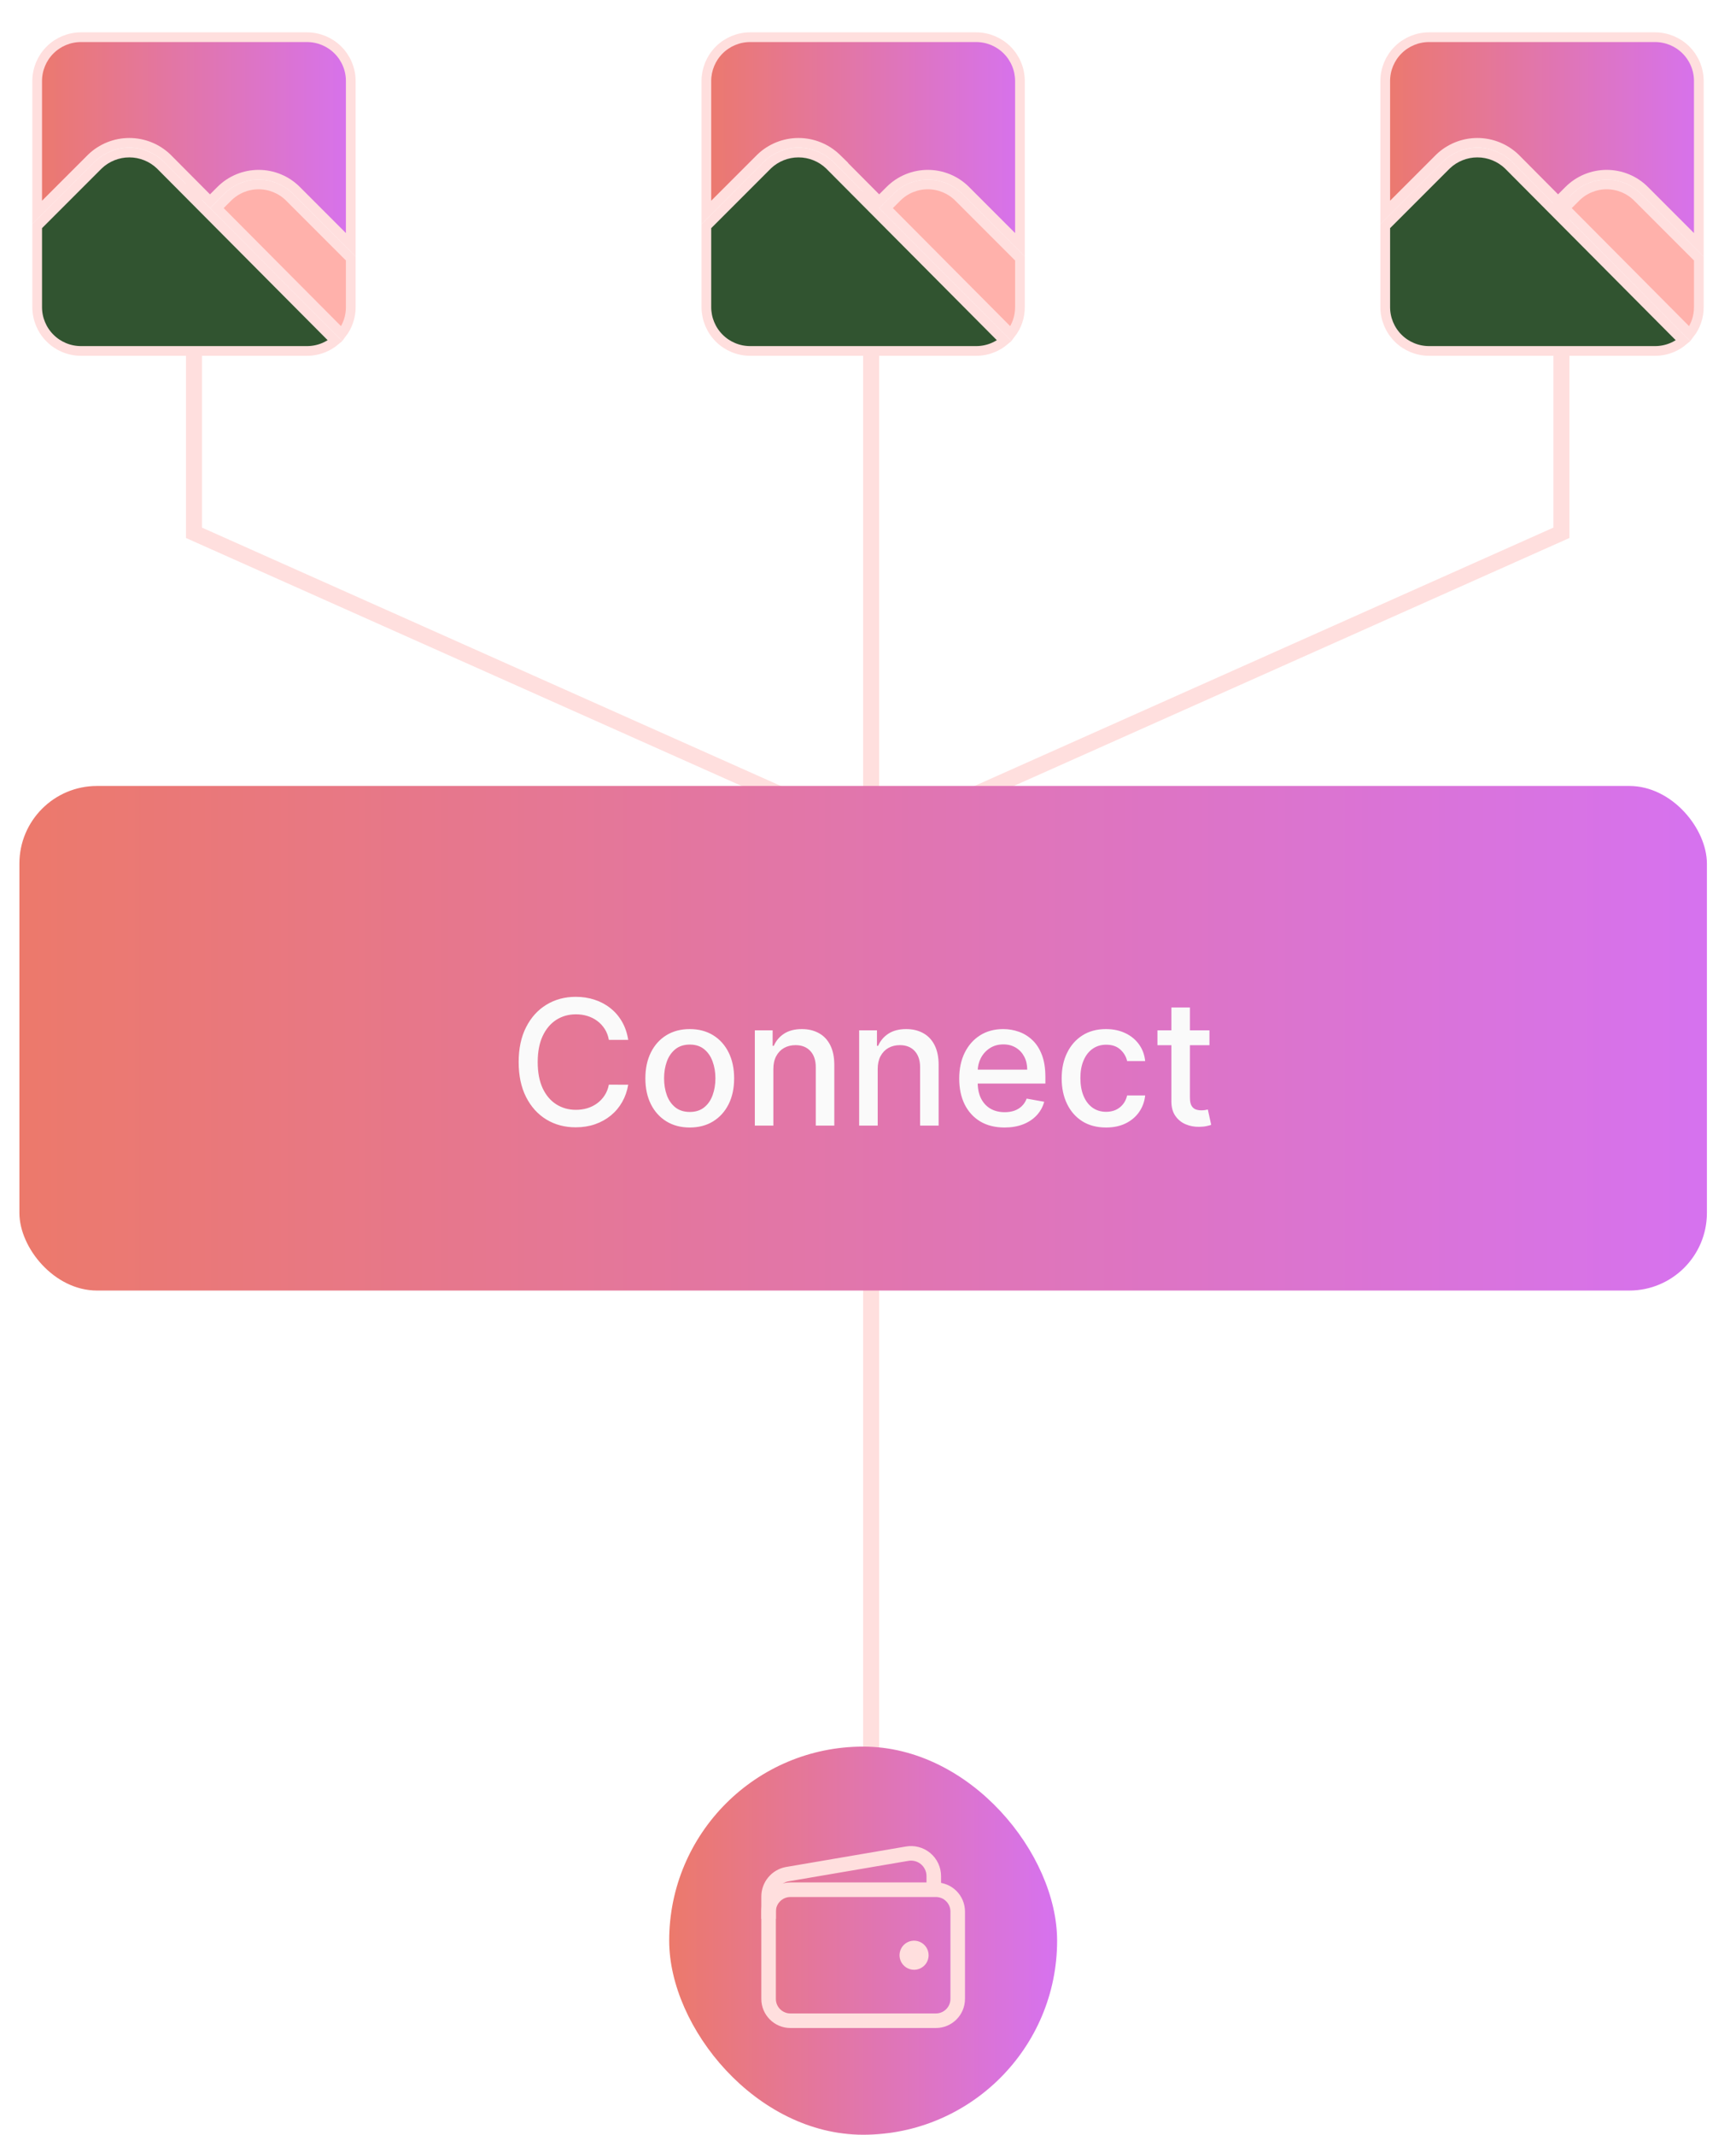 <svg width="179" height="220" viewBox="0 0 179 220" fill="none" xmlns="http://www.w3.org/2000/svg">
<path d="M20 18L20 54.908L111 95.5" stroke="#FFDFDE" stroke-width="1.65"/>
<path d="M161 18L161 54.908L70 95.5" stroke="#FFDFDE" stroke-width="1.65"/>
<line x1="89.825" y1="14" x2="89.825" y2="214" stroke="#FFDFDE" stroke-width="1.65"/>
<g filter="url(#filter0_di_274_1638)">
<rect x="2" y="85" width="174" height="52" rx="8" fill="url(#paint0_linear_274_1638)"/>
<g filter="url(#filter1_d_274_1638)">
<path d="M64.775 109.166H62.781C62.704 108.74 62.561 108.365 62.352 108.041C62.144 107.717 61.888 107.442 61.585 107.217C61.283 106.991 60.944 106.82 60.569 106.705C60.198 106.59 59.804 106.533 59.386 106.533C58.632 106.533 57.957 106.722 57.36 107.102C56.768 107.481 56.299 108.037 55.954 108.77C55.613 109.503 55.443 110.398 55.443 111.455C55.443 112.52 55.613 113.419 55.954 114.152C56.299 114.885 56.77 115.439 57.367 115.814C57.963 116.189 58.634 116.376 59.38 116.376C59.793 116.376 60.185 116.321 60.556 116.21C60.931 116.095 61.27 115.927 61.572 115.705C61.875 115.484 62.131 115.213 62.34 114.893C62.553 114.57 62.7 114.199 62.781 113.781L64.775 113.788C64.668 114.431 64.462 115.023 64.155 115.565C63.852 116.102 63.462 116.566 62.985 116.958C62.512 117.346 61.971 117.646 61.362 117.859C60.752 118.072 60.087 118.179 59.367 118.179C58.234 118.179 57.224 117.911 56.337 117.374C55.451 116.832 54.752 116.059 54.241 115.053C53.734 114.048 53.48 112.848 53.48 111.455C53.48 110.057 53.736 108.857 54.247 107.856C54.759 106.85 55.458 106.079 56.344 105.542C57.23 105.001 58.238 104.73 59.367 104.73C60.062 104.73 60.71 104.83 61.31 105.031C61.916 105.227 62.459 105.516 62.94 105.9C63.422 106.279 63.82 106.744 64.136 107.293C64.451 107.839 64.664 108.463 64.775 109.166ZM71.121 118.198C70.2 118.198 69.397 117.987 68.711 117.565C68.025 117.143 67.492 116.553 67.113 115.795C66.734 115.036 66.544 114.15 66.544 113.136C66.544 112.117 66.734 111.227 67.113 110.464C67.492 109.701 68.025 109.109 68.711 108.687C69.397 108.265 70.2 108.054 71.121 108.054C72.041 108.054 72.844 108.265 73.531 108.687C74.216 109.109 74.749 109.701 75.129 110.464C75.508 111.227 75.697 112.117 75.697 113.136C75.697 114.15 75.508 115.036 75.129 115.795C74.749 116.553 74.216 117.143 73.531 117.565C72.844 117.987 72.041 118.198 71.121 118.198ZM71.127 116.594C71.724 116.594 72.218 116.436 72.61 116.121C73.002 115.805 73.292 115.386 73.479 114.862C73.671 114.337 73.767 113.76 73.767 113.129C73.767 112.503 73.671 111.928 73.479 111.403C73.292 110.875 73.002 110.451 72.61 110.131C72.218 109.812 71.724 109.652 71.127 109.652C70.526 109.652 70.028 109.812 69.631 110.131C69.239 110.451 68.947 110.875 68.756 111.403C68.568 111.928 68.474 112.503 68.474 113.129C68.474 113.76 68.568 114.337 68.756 114.862C68.947 115.386 69.239 115.805 69.631 116.121C70.028 116.436 70.526 116.594 71.127 116.594ZM79.742 112.17V118H77.831V108.182H79.665V109.78H79.787C80.013 109.26 80.366 108.842 80.848 108.527C81.334 108.212 81.945 108.054 82.682 108.054C83.351 108.054 83.937 108.195 84.44 108.476C84.943 108.753 85.333 109.166 85.61 109.716C85.887 110.266 86.025 110.945 86.025 111.755V118H84.114V111.985C84.114 111.273 83.929 110.717 83.558 110.317C83.187 109.912 82.678 109.71 82.03 109.71C81.587 109.71 81.193 109.805 80.848 109.997C80.507 110.189 80.236 110.47 80.036 110.841C79.84 111.207 79.742 111.651 79.742 112.17ZM90.5 112.17V118H88.588V108.182H90.423V109.78H90.544C90.77 109.26 91.124 108.842 91.606 108.527C92.091 108.212 92.703 108.054 93.44 108.054C94.109 108.054 94.695 108.195 95.198 108.476C95.701 108.753 96.091 109.166 96.368 109.716C96.645 110.266 96.783 110.945 96.783 111.755V118H94.872V111.985C94.872 111.273 94.686 110.717 94.316 110.317C93.945 109.912 93.436 109.71 92.788 109.71C92.345 109.71 91.951 109.805 91.606 109.997C91.265 110.189 90.994 110.47 90.794 110.841C90.598 111.207 90.5 111.651 90.5 112.17ZM103.578 118.198C102.611 118.198 101.777 117.991 101.079 117.578C100.384 117.161 99.847 116.575 99.468 115.82C99.093 115.062 98.905 114.173 98.905 113.155C98.905 112.149 99.093 111.263 99.468 110.496C99.847 109.729 100.375 109.13 101.053 108.7C101.735 108.269 102.532 108.054 103.444 108.054C103.998 108.054 104.535 108.146 105.054 108.329C105.574 108.512 106.041 108.8 106.454 109.192C106.868 109.584 107.194 110.093 107.432 110.719C107.671 111.342 107.79 112.098 107.79 112.989V113.666H99.986V112.234H105.917C105.917 111.732 105.815 111.286 105.611 110.898C105.406 110.506 105.118 110.197 104.748 109.972C104.381 109.746 103.951 109.633 103.456 109.633C102.919 109.633 102.451 109.765 102.05 110.029C101.654 110.289 101.347 110.63 101.13 111.052C100.917 111.469 100.81 111.923 100.81 112.413V113.532C100.81 114.188 100.925 114.746 101.155 115.207C101.39 115.667 101.716 116.018 102.133 116.261C102.551 116.5 103.039 116.619 103.597 116.619C103.959 116.619 104.29 116.568 104.588 116.466C104.886 116.359 105.144 116.202 105.361 115.993C105.579 115.784 105.745 115.526 105.86 115.219L107.669 115.545C107.524 116.078 107.264 116.545 106.889 116.945C106.518 117.342 106.052 117.651 105.489 117.872C104.931 118.089 104.294 118.198 103.578 118.198ZM114.046 118.198C113.096 118.198 112.278 117.983 111.592 117.553C110.91 117.118 110.386 116.519 110.019 115.756C109.653 114.994 109.47 114.12 109.47 113.136C109.47 112.138 109.657 111.259 110.032 110.496C110.407 109.729 110.936 109.13 111.617 108.7C112.299 108.269 113.103 108.054 114.027 108.054C114.773 108.054 115.438 108.192 116.022 108.469C116.605 108.742 117.076 109.126 117.434 109.62C117.796 110.114 118.012 110.692 118.08 111.352H116.22C116.117 110.892 115.883 110.496 115.517 110.163C115.154 109.831 114.669 109.665 114.059 109.665C113.527 109.665 113.06 109.805 112.659 110.087C112.263 110.364 111.954 110.76 111.733 111.276C111.511 111.787 111.4 112.392 111.4 113.091C111.4 113.807 111.509 114.425 111.726 114.945C111.943 115.464 112.25 115.867 112.647 116.153C113.047 116.438 113.518 116.581 114.059 116.581C114.421 116.581 114.75 116.515 115.044 116.383C115.342 116.246 115.591 116.053 115.791 115.801C115.996 115.55 116.139 115.247 116.22 114.893H118.08C118.012 115.528 117.805 116.095 117.46 116.594C117.115 117.092 116.652 117.484 116.073 117.77C115.497 118.055 114.822 118.198 114.046 118.198ZM124.707 108.182V109.716H119.344V108.182H124.707ZM120.782 105.83H122.693V115.117C122.693 115.488 122.749 115.767 122.859 115.955C122.97 116.138 123.113 116.263 123.288 116.332C123.467 116.396 123.661 116.428 123.869 116.428C124.023 116.428 124.157 116.417 124.272 116.396C124.387 116.374 124.477 116.357 124.541 116.344L124.886 117.923C124.775 117.966 124.617 118.009 124.413 118.051C124.208 118.098 123.953 118.124 123.646 118.128C123.143 118.136 122.674 118.047 122.239 117.859C121.805 117.672 121.453 117.382 121.185 116.99C120.916 116.598 120.782 116.106 120.782 115.513V105.83Z" fill="#FAFAFA"/>
</g>
</g>
<path d="M36.167 25.226L30.555 19.612L30.554 19.61C29.521 18.583 28.124 18.007 26.667 18.007C25.21 18.007 23.812 18.583 22.779 19.61L22.778 19.611L21.653 20.737L17.221 16.281L17.221 16.281L17.212 16.271C16.166 15.276 14.777 14.721 13.334 14.721C11.89 14.721 10.501 15.276 9.455 16.271L9.455 16.271L9.447 16.28L3.833 21.893V8.334C3.837 7.142 4.313 5.999 5.156 5.156C5.999 4.313 7.142 3.837 8.334 3.833H31.666C32.859 3.837 34.001 4.313 34.844 5.156C35.688 5.999 36.163 7.141 36.167 8.334C36.167 8.334 36.167 8.334 36.167 8.335L36.167 25.226Z" fill="url(#paint1_linear_274_1638)" stroke="#FFDFDE"/>
<path d="M13.334 15.721C14.518 15.721 15.658 16.175 16.517 16.991L34.549 35.12C34.211 35.402 33.833 35.634 33.427 35.807C32.87 36.044 32.272 36.166 31.666 36.167L8.335 36.167C8.335 36.167 8.335 36.167 8.334 36.167C7.142 36.163 5.999 35.688 5.156 34.844C4.313 34.001 3.837 32.858 3.833 31.666V23.307L10.149 16.991C11.009 16.175 12.148 15.721 13.334 15.721Z" fill="#315430" stroke="#FFDFDE"/>
<path d="M36.167 31.667V31.667C36.168 32.659 35.838 33.617 35.236 34.394L22.358 21.446L23.484 20.32C23.485 20.319 23.485 20.319 23.485 20.319C24.331 19.478 25.474 19.007 26.667 19.007C27.859 19.007 29.003 19.478 29.849 20.319C29.849 20.319 29.849 20.319 29.849 20.32L36.167 26.637V31.667Z" fill="#FFB1AB" stroke="#FFDFDE"/>
<path d="M105.167 25.226L99.555 19.612L99.554 19.61C98.521 18.583 97.124 18.007 95.667 18.007C94.21 18.007 92.812 18.583 91.779 19.61L91.778 19.611L90.653 20.737L86.221 16.281L86.222 16.281L86.212 16.271C85.166 15.276 83.777 14.721 82.334 14.721C80.89 14.721 79.501 15.276 78.455 16.271L78.455 16.271L78.447 16.28L72.834 21.893V8.334C72.837 7.142 73.313 5.999 74.156 5.156C74.999 4.313 76.142 3.837 77.334 3.833H100.666C101.859 3.837 103.001 4.313 103.844 5.156C104.688 5.999 105.163 7.141 105.167 8.334C105.167 8.334 105.167 8.334 105.167 8.335L105.167 25.226Z" fill="url(#paint2_linear_274_1638)" stroke="#FFDFDE"/>
<path d="M82.334 15.721C83.518 15.721 84.658 16.175 85.517 16.991L103.549 35.12C103.211 35.402 102.833 35.634 102.427 35.807C101.87 36.044 101.272 36.166 100.667 36.167L77.335 36.167C77.335 36.167 77.335 36.167 77.334 36.167C76.142 36.163 74.999 35.688 74.156 34.844C73.313 34.001 72.837 32.858 72.834 31.666V23.307L79.149 16.991C80.009 16.175 81.148 15.721 82.334 15.721Z" fill="#315430" stroke="#FFDFDE"/>
<path d="M105.167 31.667V31.667C105.168 32.659 104.838 33.617 104.236 34.394L91.358 21.446L92.484 20.32C92.485 20.319 92.485 20.319 92.485 20.319C93.331 19.478 94.475 19.007 95.667 19.007C96.859 19.007 98.003 19.478 98.849 20.319C98.849 20.319 98.849 20.319 98.849 20.32L105.167 26.637V31.667Z" fill="#FFB1AB" stroke="#FFDFDE"/>
<path d="M175.167 25.226L169.555 19.612L169.554 19.61C168.521 18.583 167.124 18.007 165.667 18.007C164.21 18.007 162.812 18.583 161.779 19.61L161.778 19.611L160.653 20.737L156.221 16.281L156.221 16.281L156.212 16.271C155.166 15.276 153.777 14.721 152.333 14.721C150.89 14.721 149.501 15.276 148.455 16.271L148.455 16.271L148.447 16.28L142.833 21.893V8.334C142.837 7.142 143.313 5.999 144.156 5.156C144.999 4.313 146.142 3.837 147.334 3.833H170.666C171.859 3.837 173.001 4.313 173.844 5.156C174.688 5.999 175.163 7.141 175.167 8.334C175.167 8.334 175.167 8.334 175.167 8.335L175.167 25.226Z" fill="url(#paint3_linear_274_1638)" stroke="#FFDFDE"/>
<path d="M152.333 15.721C153.518 15.721 154.658 16.175 155.517 16.991L173.549 35.12C173.211 35.402 172.833 35.634 172.427 35.807C171.87 36.044 171.272 36.166 170.667 36.167L147.335 36.167C147.335 36.167 147.335 36.167 147.334 36.167C146.142 36.163 144.999 35.688 144.156 34.844C143.313 34.001 142.837 32.858 142.833 31.666V23.307L149.149 16.991C150.009 16.175 151.148 15.721 152.333 15.721Z" fill="#315430" stroke="#FFDFDE"/>
<path d="M175.167 31.667V31.667C175.168 32.659 174.838 33.617 174.236 34.394L161.358 21.446L162.484 20.32C162.485 20.319 162.485 20.319 162.485 20.319C163.331 19.478 164.474 19.007 165.667 19.007C166.859 19.007 168.003 19.478 168.849 20.319C168.849 20.319 168.849 20.319 168.849 20.32L175.167 26.637V31.667Z" fill="#FFB1AB" stroke="#FFDFDE"/>
<rect x="69" y="180" width="40" height="40" rx="20" fill="url(#paint4_linear_274_1638)"/>
<path d="M96.5 194.75H81.5C80.257 194.75 79.25 195.757 79.25 197V206C79.25 207.243 80.257 208.25 81.5 208.25H96.5C97.743 208.25 98.75 207.243 98.75 206V197C98.75 195.757 97.743 194.75 96.5 194.75Z" stroke="#FFDFDE" stroke-width="1.5" stroke-linejoin="round"/>
<path d="M96.282 194.75V193.344C96.282 192.999 96.206 192.658 96.059 192.346C95.912 192.034 95.698 191.758 95.433 191.538C95.167 191.319 94.856 191.16 94.522 191.074C94.188 190.989 93.839 190.978 93.5 191.042L81.155 193.149C80.619 193.251 80.135 193.537 79.787 193.958C79.44 194.379 79.25 194.907 79.25 195.453V197.75" stroke="#FFDFDE" stroke-width="1.5" stroke-linejoin="round"/>
<path d="M94.25 203C93.953 203 93.663 202.912 93.417 202.747C93.17 202.582 92.978 202.348 92.864 202.074C92.751 201.8 92.721 201.498 92.779 201.207C92.837 200.916 92.98 200.649 93.189 200.439C93.399 200.23 93.666 200.087 93.957 200.029C94.248 199.971 94.55 200.001 94.824 200.114C95.098 200.228 95.332 200.42 95.497 200.667C95.662 200.913 95.75 201.203 95.75 201.5C95.75 201.898 95.592 202.279 95.311 202.561C95.029 202.842 94.648 203 94.25 203Z" fill="#FFDFDE"/>
<defs>
<filter id="filter0_di_274_1638" x="1" y="83" width="176" height="55" filterUnits="userSpaceOnUse" color-interpolation-filters="sRGB">
<feFlood flood-opacity="0" result="BackgroundImageFix"/>
<feColorMatrix in="SourceAlpha" type="matrix" values="0 0 0 0 0 0 0 0 0 0 0 0 0 0 0 0 0 0 127 0" result="hardAlpha"/>
<feMorphology radius="1" operator="dilate" in="SourceAlpha" result="effect1_dropShadow_274_1638"/>
<feOffset/>
<feComposite in2="hardAlpha" operator="out"/>
<feColorMatrix type="matrix" values="0 0 0 0 1 0 0 0 0 0.875 0 0 0 0 0.871 0 0 0 1 0"/>
<feBlend mode="normal" in2="BackgroundImageFix" result="effect1_dropShadow_274_1638"/>
<feBlend mode="normal" in="SourceGraphic" in2="effect1_dropShadow_274_1638" result="shape"/>
<feColorMatrix in="SourceAlpha" type="matrix" values="0 0 0 0 0 0 0 0 0 0 0 0 0 0 0 0 0 0 127 0" result="hardAlpha"/>
<feMorphology radius="1" operator="erode" in="SourceAlpha" result="effect2_innerShadow_274_1638"/>
<feOffset dy="-4"/>
<feGaussianBlur stdDeviation="0.5"/>
<feComposite in2="hardAlpha" operator="arithmetic" k2="-1" k3="1"/>
<feColorMatrix type="matrix" values="0 0 0 0 0.863 0 0 0 0 0.455 0 0 0 0 0.808 0 0 0 1 0"/>
<feBlend mode="normal" in2="shape" result="effect2_innerShadow_274_1638"/>
</filter>
<filter id="filter1_d_274_1638" x="51.48" y="104.73" width="75.406" height="17.468" filterUnits="userSpaceOnUse" color-interpolation-filters="sRGB">
<feFlood flood-opacity="0" result="BackgroundImageFix"/>
<feColorMatrix in="SourceAlpha" type="matrix" values="0 0 0 0 0 0 0 0 0 0 0 0 0 0 0 0 0 0 127 0" result="hardAlpha"/>
<feOffset dy="2"/>
<feGaussianBlur stdDeviation="1"/>
<feComposite in2="hardAlpha" operator="out"/>
<feColorMatrix type="matrix" values="0 0 0 0 0.047 0 0 0 0 0.047 0 0 0 0 0.31 0 0 0 0.3 0"/>
<feBlend mode="normal" in2="BackgroundImageFix" result="effect1_dropShadow_274_1638"/>
<feBlend mode="normal" in="SourceGraphic" in2="effect1_dropShadow_274_1638" result="shape"/>
</filter>
<linearGradient id="paint0_linear_274_1638" x1="2" y1="111" x2="176" y2="111" gradientUnits="userSpaceOnUse">
<stop stop-color="#EC796B"/>
<stop offset="1" stop-color="#D672EF"/>
</linearGradient>
<linearGradient id="paint1_linear_274_1638" x1="3.333" y1="14.883" x2="36.667" y2="14.883" gradientUnits="userSpaceOnUse">
<stop stop-color="#EC796B"/>
<stop offset="1" stop-color="#D672EF"/>
</linearGradient>
<linearGradient id="paint2_linear_274_1638" x1="72.334" y1="14.883" x2="105.667" y2="14.883" gradientUnits="userSpaceOnUse">
<stop stop-color="#EC796B"/>
<stop offset="1" stop-color="#D672EF"/>
</linearGradient>
<linearGradient id="paint3_linear_274_1638" x1="142.333" y1="14.883" x2="175.667" y2="14.883" gradientUnits="userSpaceOnUse">
<stop stop-color="#EC796B"/>
<stop offset="1" stop-color="#D672EF"/>
</linearGradient>
<linearGradient id="paint4_linear_274_1638" x1="69" y1="200" x2="109" y2="200" gradientUnits="userSpaceOnUse">
<stop stop-color="#EC796B"/>
<stop offset="1" stop-color="#D672EF"/>
</linearGradient>
</defs>
</svg>
